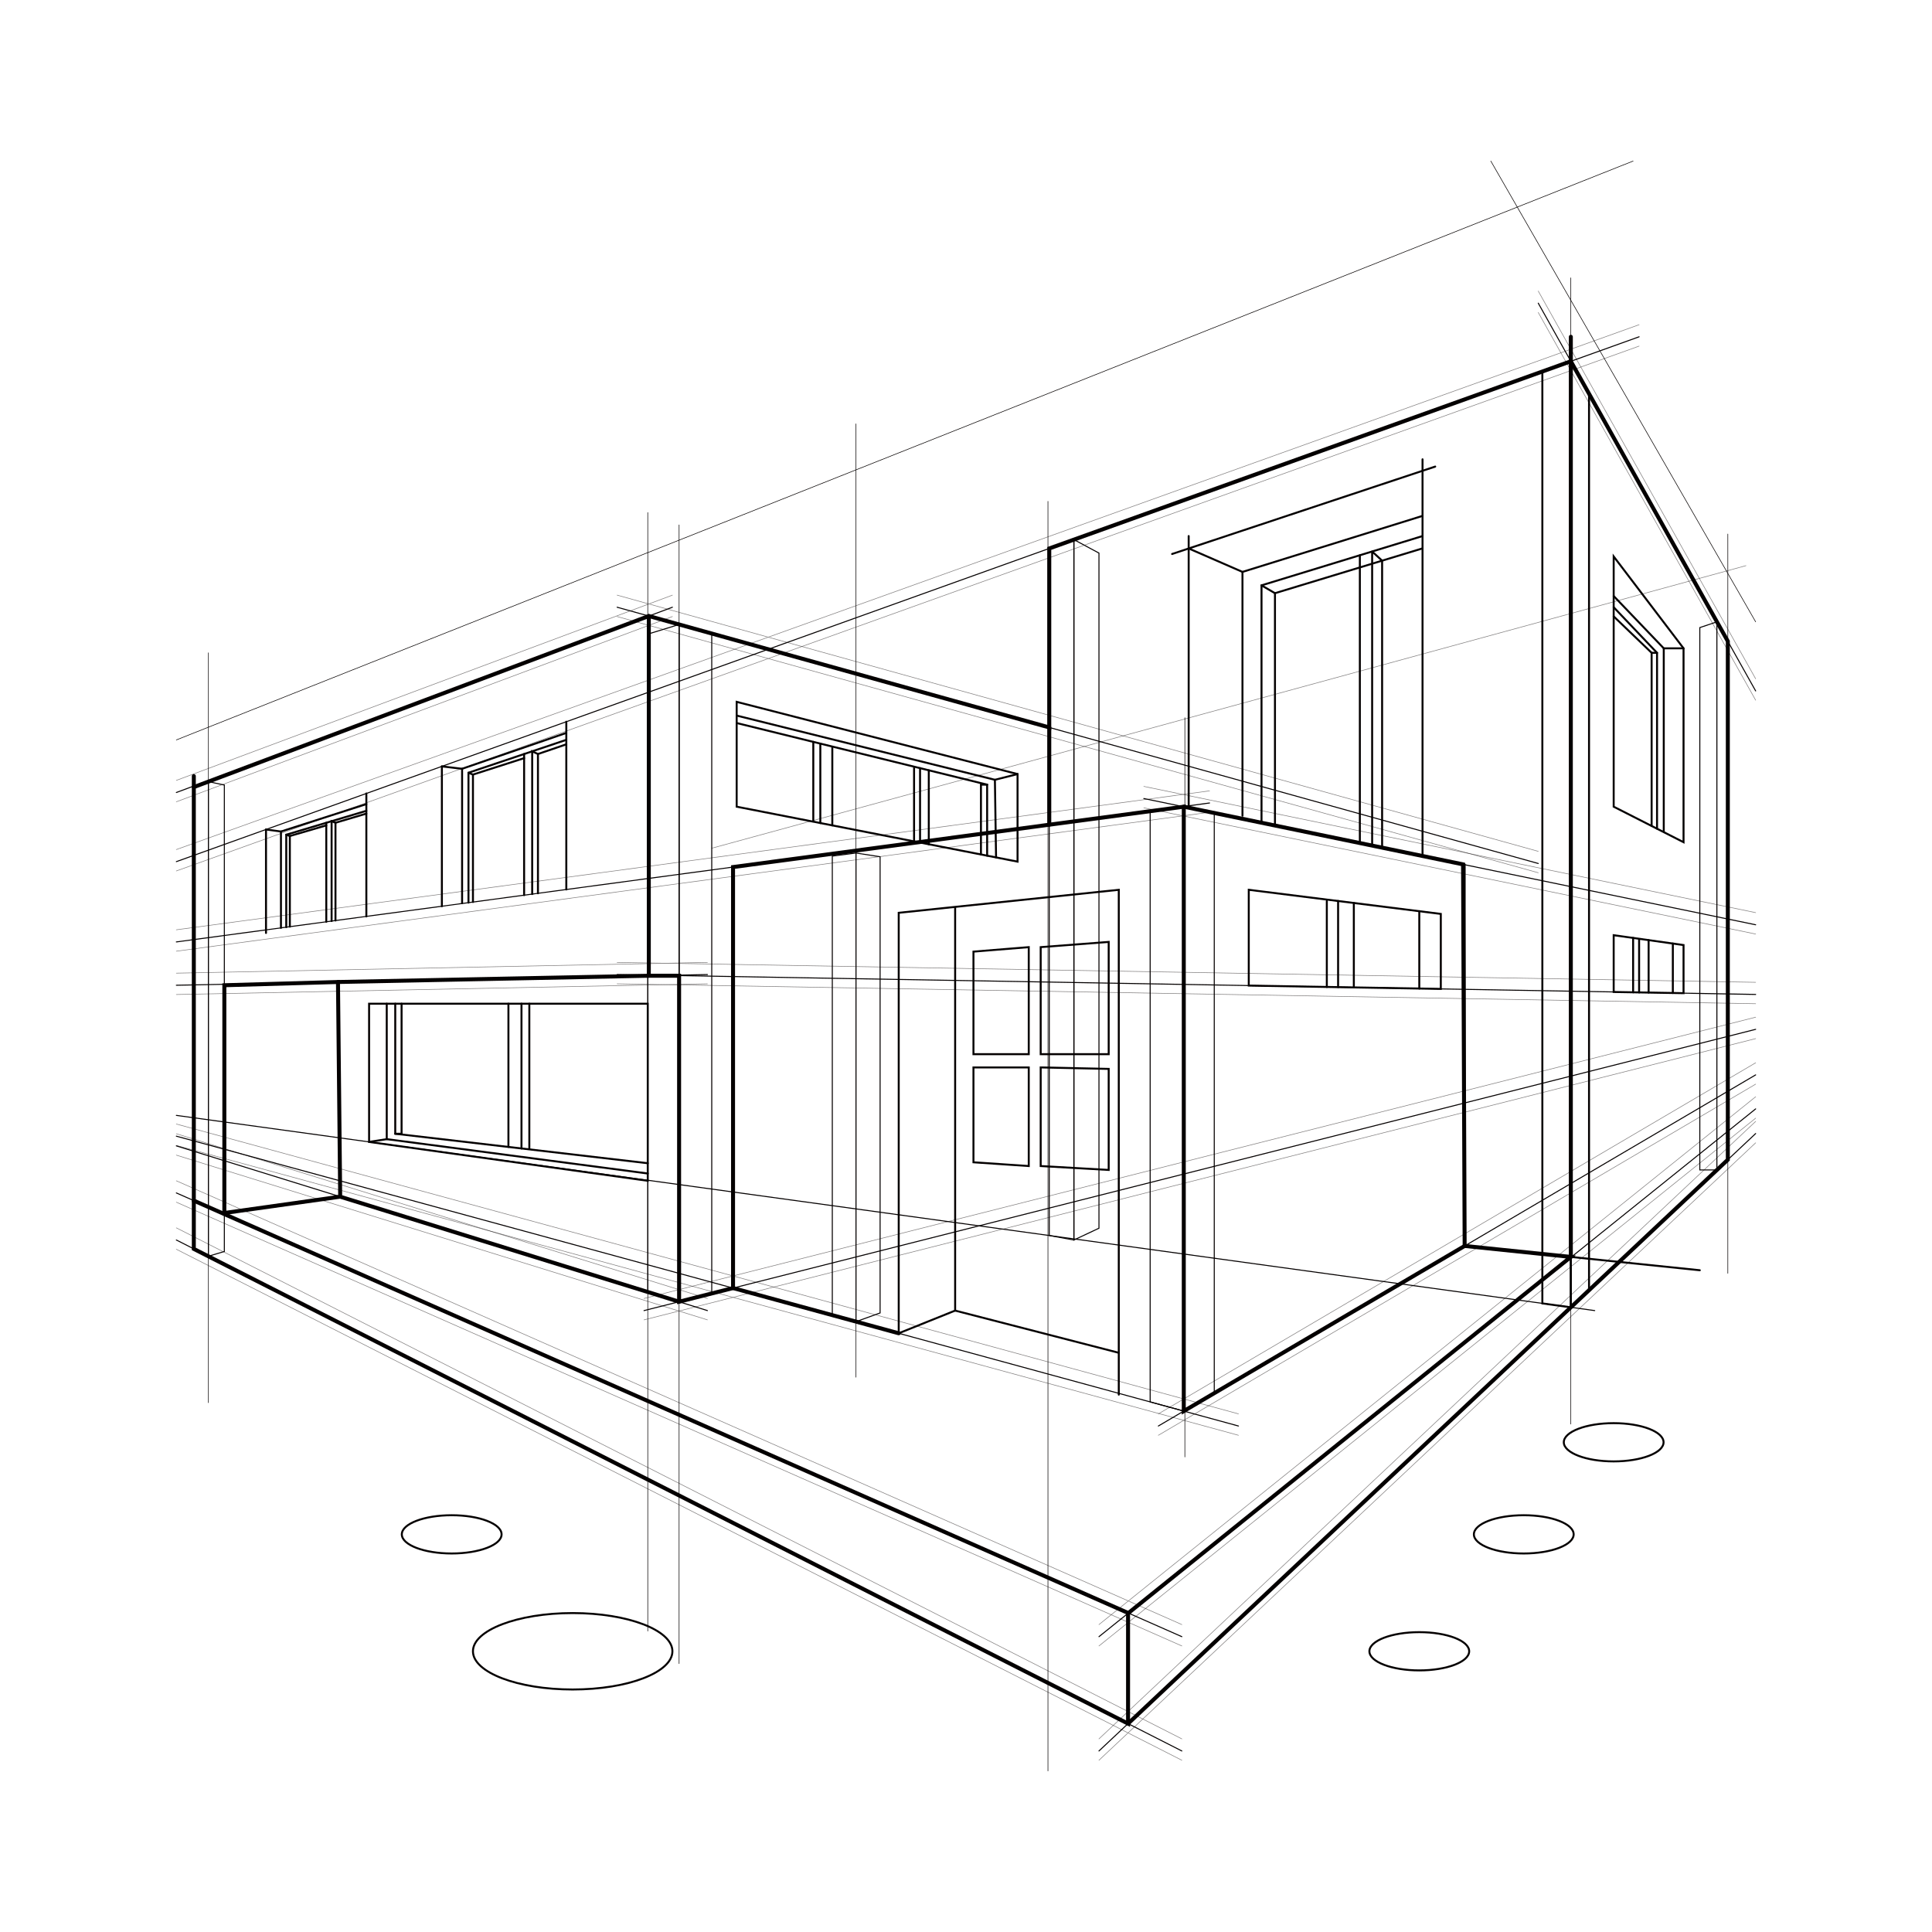 <?xml version="1.0" encoding="UTF-8"?>
<svg id="_레이어_1" data-name="레이어 1" xmlns="http://www.w3.org/2000/svg" viewBox="0 0 500 500">
  <defs>
    <style>
      .cls-1 {
        stroke-width: .26px;
      }

      .cls-1, .cls-2, .cls-3, .cls-4, .cls-5 {
        stroke-miterlimit: 10;
      }

      .cls-1, .cls-2, .cls-3, .cls-4, .cls-5, .cls-6 {
        fill: none;
        stroke: #040000;
        stroke-linecap: round;
      }

      .cls-2, .cls-6 {
        stroke-width: .51px;
      }

      .cls-3 {
        stroke-width: 1.03px;
      }

      .cls-4, .cls-5 {
        stroke-width: .15px;
      }

      .cls-4, .cls-7 {
        opacity: .5;
      }

      .cls-6 {
        stroke-linejoin: round;
      }
    </style>
  </defs>
  <line class="cls-4" x1="184.2" y1="219.52" x2="451.85" y2="146.39"/>
  <g>
    <line class="cls-1" x1="398.1" y1="78.46" x2="454.36" y2="178.81"/>
    <line class="cls-1" x1="454.36" y1="293.36" x2="284.41" y2="453.15"/>
    <line class="cls-1" x1="454.36" y1="286.98" x2="284.41" y2="423.57"/>
    <line class="cls-1" x1="45.64" y1="205.1" x2="174.02" y2="157.15"/>
    <line class="cls-1" x1="398.1" y1="223.47" x2="159.71" y2="157.15"/>
    <line class="cls-1" x1="45.64" y1="296.55" x2="183.08" y2="339.18"/>
    <line class="cls-1" x1="305.86" y1="423.57" x2="45.64" y2="308.73"/>
    <line class="cls-1" x1="305.86" y1="453.15" x2="45.64" y2="320.91"/>
    <line class="cls-1" x1="296.02" y1="206.66" x2="454.36" y2="239.33"/>
    <line class="cls-1" x1="313.03" y1="207.81" x2="45.64" y2="243.77"/>
    <line class="cls-1" x1="45.64" y1="294.04" x2="320.51" y2="369.05"/>
    <line class="cls-1" x1="299.78" y1="369.05" x2="454.36" y2="278.18"/>
    <line class="cls-1" x1="424.2" y1="87.16" x2="45.64" y2="222.99"/>
    <line class="cls-1" x1="183.08" y1="252.21" x2="45.64" y2="254.98"/>
    <line class="cls-1" x1="159.71" y1="252.21" x2="454.36" y2="257.36"/>
    <line class="cls-1" x1="166.67" y1="339.18" x2="454.36" y2="266.39"/>
  </g>
  <g class="cls-7">
    <line class="cls-5" x1="398.1" y1="75.33" x2="454.36" y2="175.67"/>
    <line class="cls-5" x1="454.36" y1="290.22" x2="284.41" y2="450.02"/>
    <line class="cls-5" x1="454.36" y1="283.84" x2="284.41" y2="420.44"/>
    <line class="cls-5" x1="45.64" y1="201.96" x2="174.02" y2="154.02"/>
    <line class="cls-5" x1="398.1" y1="220.33" x2="159.71" y2="154.02"/>
    <line class="cls-5" x1="45.64" y1="293.41" x2="183.08" y2="336.04"/>
    <line class="cls-5" x1="305.86" y1="420.44" x2="45.64" y2="305.59"/>
    <line class="cls-5" x1="305.86" y1="450.02" x2="45.64" y2="317.77"/>
    <line class="cls-5" x1="296.02" y1="203.52" x2="454.36" y2="236.19"/>
    <line class="cls-5" x1="313.03" y1="204.67" x2="45.64" y2="240.63"/>
    <line class="cls-5" x1="45.64" y1="290.9" x2="320.51" y2="365.91"/>
    <line class="cls-5" x1="299.78" y1="365.91" x2="454.36" y2="275.05"/>
    <line class="cls-5" x1="424.2" y1="84.03" x2="45.64" y2="219.86"/>
    <line class="cls-5" x1="183.08" y1="249.07" x2="45.64" y2="251.85"/>
    <line class="cls-5" x1="159.71" y1="249.07" x2="454.36" y2="254.22"/>
    <line class="cls-5" x1="166.67" y1="336.04" x2="454.36" y2="263.25"/>
  </g>
  <g class="cls-7">
    <line class="cls-5" x1="398.1" y1="80.87" x2="454.36" y2="181.21"/>
    <line class="cls-5" x1="454.36" y1="295.76" x2="284.41" y2="455.55"/>
    <line class="cls-5" x1="454.36" y1="289.38" x2="284.41" y2="425.97"/>
    <line class="cls-5" x1="45.64" y1="207.5" x2="174.02" y2="159.56"/>
    <line class="cls-5" x1="398.1" y1="225.87" x2="159.71" y2="159.56"/>
    <line class="cls-5" x1="45.64" y1="298.95" x2="183.08" y2="341.58"/>
    <line class="cls-5" x1="305.86" y1="425.97" x2="45.64" y2="311.13"/>
    <line class="cls-5" x1="305.86" y1="455.55" x2="45.64" y2="323.31"/>
    <line class="cls-5" x1="296.02" y1="209.06" x2="454.36" y2="241.73"/>
    <line class="cls-5" x1="313.03" y1="210.21" x2="45.64" y2="246.17"/>
    <line class="cls-5" x1="45.64" y1="296.44" x2="320.51" y2="371.45"/>
    <line class="cls-5" x1="299.78" y1="371.45" x2="454.36" y2="280.58"/>
    <line class="cls-5" x1="424.2" y1="89.57" x2="45.64" y2="225.4"/>
    <line class="cls-5" x1="183.08" y1="254.61" x2="45.64" y2="257.38"/>
    <line class="cls-5" x1="159.71" y1="254.61" x2="454.36" y2="259.76"/>
    <line class="cls-5" x1="166.67" y1="341.58" x2="454.36" y2="268.79"/>
  </g>
  <g>
    <polygon class="cls-1" points="50.16 203.7 50.16 323.22 53.94 325.11 53.94 202.29 50.16 203.7"/>
    <polyline class="cls-1" points="53.94 202.29 58.06 203.17 58.06 323.88 53.94 325.11"/>
  </g>
  <polygon class="cls-1" points="175.75 336.88 175.75 161.62 184.2 163.96 184.2 334.74 175.75 336.88"/>
  <polygon class="cls-1" points="175.75 161.62 167.64 164.11 167.64 334.38 175.75 336.88 175.75 161.62"/>
  <polygon class="cls-1" points="215.4 221.56 215.4 340.36 221.53 342.04 221.53 220.76 215.4 221.56"/>
  <polyline class="cls-1" points="221.53 220.76 227.77 221.73 227.77 339.79 221.53 342.04"/>
  <polygon class="cls-1" points="306.36 365.19 306.36 208.77 297.66 209.87 297.66 362.81 306.36 365.19"/>
  <polygon class="cls-1" points="306.36 208.77 314.25 210.42 314.25 360.55 306.36 365.19 306.36 208.77"/>
  <polygon class="cls-2" points="406.53 93.5 406.53 338.33 411.24 333.9 411.24 101.91 406.53 93.5"/>
  <polygon class="cls-2" points="406.53 93.5 399.16 96.15 399.16 337.32 406.53 338.33 406.53 93.5"/>
  <polygon class="cls-1" points="447.16 165.96 447.16 300.13 444.33 302.78 444.33 160.93 447.16 165.96"/>
  <polyline class="cls-1" points="444.33 160.93 439.91 162.42 439.91 302.78 444.33 302.78"/>
  <g>
    <polygon class="cls-1" points="271.55 141.94 271.55 319.75 277.92 320.91 277.92 139.65 271.55 141.94"/>
    <polygon class="cls-1" points="277.92 139.65 284.41 143.14 284.41 317.86 277.92 320.91 277.92 139.65"/>
  </g>
  <line class="cls-1" x1="412.71" y1="339.18" x2="45.64" y2="288.66"/>
  <polyline class="cls-2" points="439.91 328.74 379.05 322.45 379.05 223.7"/>
  <line class="cls-2" x1="371.43" y1="120.75" x2="303.34" y2="143.37"/>
  <line class="cls-2" x1="307.63" y1="138.73" x2="307.63" y2="208.77"/>
  <polyline class="cls-2" points="307.63 141.94 321.55 148.01 368.15 133.51"/>
  <line class="cls-2" x1="321.55" y1="148.01" x2="321.55" y2="211.12"/>
  <polyline class="cls-2" points="326.48 212.93 326.48 151.49 368.15 138.73"/>
  <polyline class="cls-2" points="326.48 151.49 329.96 153.52 368.15 141.92"/>
  <line class="cls-2" x1="329.96" y1="153.52" x2="329.96" y2="213.66"/>
  <line class="cls-2" x1="351.93" y1="143.7" x2="351.93" y2="218.18"/>
  <polyline class="cls-6" points="355.11 218.84 355.11 142.73 357.69 145.1 357.69 219.37"/>
  <polygon class="cls-2" points="417.62 144.01 417.62 208.77 435.7 217.96 435.7 167.79 417.62 144.01"/>
  <polyline class="cls-2" points="435.7 167.79 430.58 167.79 417.62 154.25"/>
  <line class="cls-2" x1="430.58" y1="167.79" x2="430.58" y2="215.19"/>
  <polyline class="cls-2" points="428.84 214.47 428.84 168.95 417.62 157.15"/>
  <polyline class="cls-2" points="428.84 168.95 427.44 168.95 417.62 159.52"/>
  <line class="cls-2" x1="427.44" y1="168.95" x2="427.44" y2="213.76"/>
  <polyline class="cls-2" points="289.54 360.93 289.54 230.28 232.59 236.23 232.59 345.05 247.19 339.18 247.19 234.7"/>
  <line class="cls-2" x1="247.19" y1="339.18" x2="289.54" y2="350.1"/>
  <polygon class="cls-2" points="266.24 245.12 251.93 246.28 251.93 272.82 266.24 272.82 266.24 245.12"/>
  <polygon class="cls-2" points="269.33 245.12 269.33 272.82 286.93 272.82 286.93 243.77 269.33 245.12"/>
  <polygon class="cls-2" points="251.93 276.25 266.24 276.25 266.24 301.77 251.93 300.8 251.93 276.25"/>
  <polygon class="cls-2" points="269.33 276.25 269.33 301.77 286.93 302.78 286.93 276.63 269.33 276.25"/>
  <polygon class="cls-2" points="323.18 230.28 323.18 255.07 372.88 255.93 372.88 236.52 323.18 230.28"/>
  <line class="cls-2" x1="367.31" y1="255.84" x2="367.31" y2="235.82"/>
  <line class="cls-2" x1="346.3" y1="233.18" x2="346.3" y2="255.47"/>
  <line class="cls-2" x1="350.37" y1="233.69" x2="350.37" y2="255.47"/>
  <line class="cls-2" x1="343.38" y1="233.18" x2="343.38" y2="255.43"/>
  <polygon class="cls-2" points="417.62 242.03 417.62 256.72 435.7 257.03 435.7 244.58 417.62 242.03"/>
  <line class="cls-2" x1="432.93" y1="244.19" x2="432.93" y2="256.98"/>
  <line class="cls-2" x1="426.66" y1="243.3" x2="426.66" y2="256.87"/>
  <line class="cls-2" x1="424.2" y1="243.11" x2="424.2" y2="256.83"/>
  <line class="cls-2" x1="422.65" y1="242.74" x2="422.65" y2="256.8"/>
  <polyline class="cls-3" points="50.16 200.85 50.16 310.72 292.01 417.46 406.53 325.29 379.05 322.45 306.36 365.19 306.36 208.77 189.71 224.39 189.71 333.35"/>
  <line class="cls-3" x1="406.53" y1="87.16" x2="406.53" y2="229.46"/>
  <polyline class="cls-3" points="167.91 159.43 167.91 252.52 175.75 252.52 175.75 336.88 189.71 333.35 232.59 345.05"/>
  <polyline class="cls-3" points="88.04 309.7 58.06 313.92 58.06 254.98 87.47 254.14 88.04 309.7 175.75 336.88"/>
  <polyline class="cls-3" points="50.16 310.72 50.16 323.22 291.94 446.07 291.94 417.46"/>
  <ellipse class="cls-2" cx="148.21" cy="427.35" rx="25.81" ry="9.89"/>
  <path class="cls-2" d="M129.81,397.09c0,2.73-5.78,4.95-12.91,4.95s-12.91-2.21-12.91-4.95,5.78-4.95,12.91-4.95,12.91,2.21,12.91,4.95Z"/>
  <ellipse class="cls-2" cx="417.62" cy="373.26" rx="12.91" ry="4.95"/>
  <path class="cls-2" d="M407.26,397.09c0,2.73-5.78,4.95-12.91,4.95s-12.91-2.21-12.91-4.95,5.78-4.95,12.91-4.95,12.91,2.21,12.91,4.95Z"/>
  <ellipse class="cls-2" cx="367.31" cy="427.35" rx="12.91" ry="4.95"/>
  <polyline class="cls-3" points="291.94 446.07 447.16 300.13 447.16 165.96 406.53 93.5 271.55 141.94 271.55 188.26 167.91 159.43 50.16 203.7"/>
  <line class="cls-3" x1="271.55" y1="188.26" x2="271.55" y2="213.4"/>
  <line class="cls-3" x1="406.53" y1="325.29" x2="406.53" y2="229.46"/>
  <polyline class="cls-3" points="306.36 208.77 378.64 223.7 379.05 322.45"/>
  <polygon class="cls-2" points="190.65 181.64 190.65 208.77 263.34 222.99 263.34 200.33 190.65 181.64"/>
  <polyline class="cls-2" points="263.34 200.33 257.48 201.81 257.78 221.9"/>
  <line class="cls-2" x1="257.48" y1="201.81" x2="190.65" y2="185.19"/>
  <polyline class="cls-2" points="255.47 221.45 255.47 203.07 190.65 187.12"/>
  <polyline class="cls-2" points="255.47 203.07 253.87 203.07 253.87 221.14"/>
  <line class="cls-2" x1="240.37" y1="199.35" x2="240.37" y2="218.5"/>
  <line class="cls-2" x1="238.11" y1="198.8" x2="238.11" y2="217.88"/>
  <line class="cls-2" x1="236.56" y1="198.8" x2="236.56" y2="217.82"/>
  <line class="cls-2" x1="215.4" y1="193.5" x2="215.4" y2="213.61"/>
  <line class="cls-2" x1="212.3" y1="213.01" x2="212.3" y2="192.45"/>
  <line class="cls-2" x1="210.48" y1="192" x2="210.48" y2="212.57"/>
  <line class="cls-3" x1="167.91" y1="252.52" x2="87.47" y2="254.14"/>
  <line class="cls-2" x1="146.56" y1="186.78" x2="146.56" y2="230.19"/>
  <line class="cls-2" x1="114.36" y1="198.34" x2="114.36" y2="234.53"/>
  <line class="cls-2" x1="94.81" y1="205.35" x2="94.81" y2="237.16"/>
  <line class="cls-2" x1="68.84" y1="214.67" x2="68.84" y2="241.45"/>
  <polyline class="cls-2" points="68.84 214.67 72.71 215.2 72.71 240.13"/>
  <line class="cls-2" x1="72.71" y1="215.2" x2="94.81" y2="208.1"/>
  <polyline class="cls-2" points="114.36 198.34 119.59 198.96 119.59 233.71"/>
  <line class="cls-2" x1="119.59" y1="198.96" x2="146.56" y2="189.68"/>
  <polyline class="cls-2" points="121.24 233.6 121.24 199.98 146.56 191.47"/>
  <line class="cls-2" x1="135.64" y1="195.14" x2="135.64" y2="231.66"/>
  <polyline class="cls-2" points="137.73 231.38 137.73 194.44 139.22 195.14 139.22 231.18"/>
  <polyline class="cls-2" points="121.24 199.98 122.4 200.46 122.4 233.44"/>
  <line class="cls-2" x1="122.4" y1="200.46" x2="135.64" y2="196.21"/>
  <line class="cls-2" x1="139.22" y1="195.14" x2="146.56" y2="192.63"/>
  <polyline class="cls-2" points="74.08 239.94 74.08 216.02 94.81 209.84"/>
  <line class="cls-2" x1="84.44" y1="212.93" x2="84.44" y2="238.55"/>
  <polyline class="cls-2" points="85.82 238.36 85.82 212.52 86.82 212.93 86.82 238.23"/>
  <polyline class="cls-2" points="74.08 216.02 75.01 216.36 75.01 239.82"/>
  <line class="cls-2" x1="75.01" y1="216.36" x2="84.44" y2="213.61"/>
  <line class="cls-2" x1="86.82" y1="212.93" x2="94.81" y2="210.56"/>
  <line class="cls-5" x1="53.94" y1="168.95" x2="53.94" y2="363.01"/>
  <line class="cls-5" x1="167.64" y1="132.65" x2="167.64" y2="422.12"/>
  <line class="cls-5" x1="175.75" y1="135.85" x2="175.75" y2="430.53"/>
  <line class="cls-5" x1="271.21" y1="129.75" x2="271.21" y2="458.32"/>
  <line class="cls-5" x1="406.53" y1="71.91" x2="406.53" y2="368.55"/>
  <line class="cls-5" x1="221.53" y1="109.7" x2="221.53" y2="356.42"/>
  <line class="cls-5" x1="447.16" y1="138.21" x2="447.16" y2="329.53"/>
  <line class="cls-5" x1="306.64" y1="185.74" x2="306.64" y2="377.06"/>
  <line class="cls-5" x1="45.64" y1="191.49" x2="422.65" y2="41.68"/>
  <line class="cls-5" x1="454.36" y1="160.93" x2="385.82" y2="41.68"/>
  <line class="cls-2" x1="368.15" y1="118.87" x2="368.15" y2="221.29"/>
  <polygon class="cls-2" points="95.52 259.76 167.64 259.76 167.64 305.59 95.52 295.53 95.52 259.76"/>
  <polyline class="cls-2" points="100.09 259.76 100.09 294.81 95.52 295.53"/>
  <line class="cls-2" x1="100.09" y1="294.81" x2="167.64" y2="303.7"/>
  <polyline class="cls-2" points="102.29 259.76 102.29 293.41 167.64 301.04"/>
  <line class="cls-2" x1="131.58" y1="259.76" x2="131.58" y2="296.83"/>
  <line class="cls-2" x1="136.99" y1="297.23" x2="136.99" y2="259.76"/>
  <line class="cls-2" x1="134.96" y1="259.76" x2="134.96" y2="297.23"/>
  <polyline class="cls-2" points="102.29 293.41 103.93 293.41 103.93 259.76"/>
</svg>